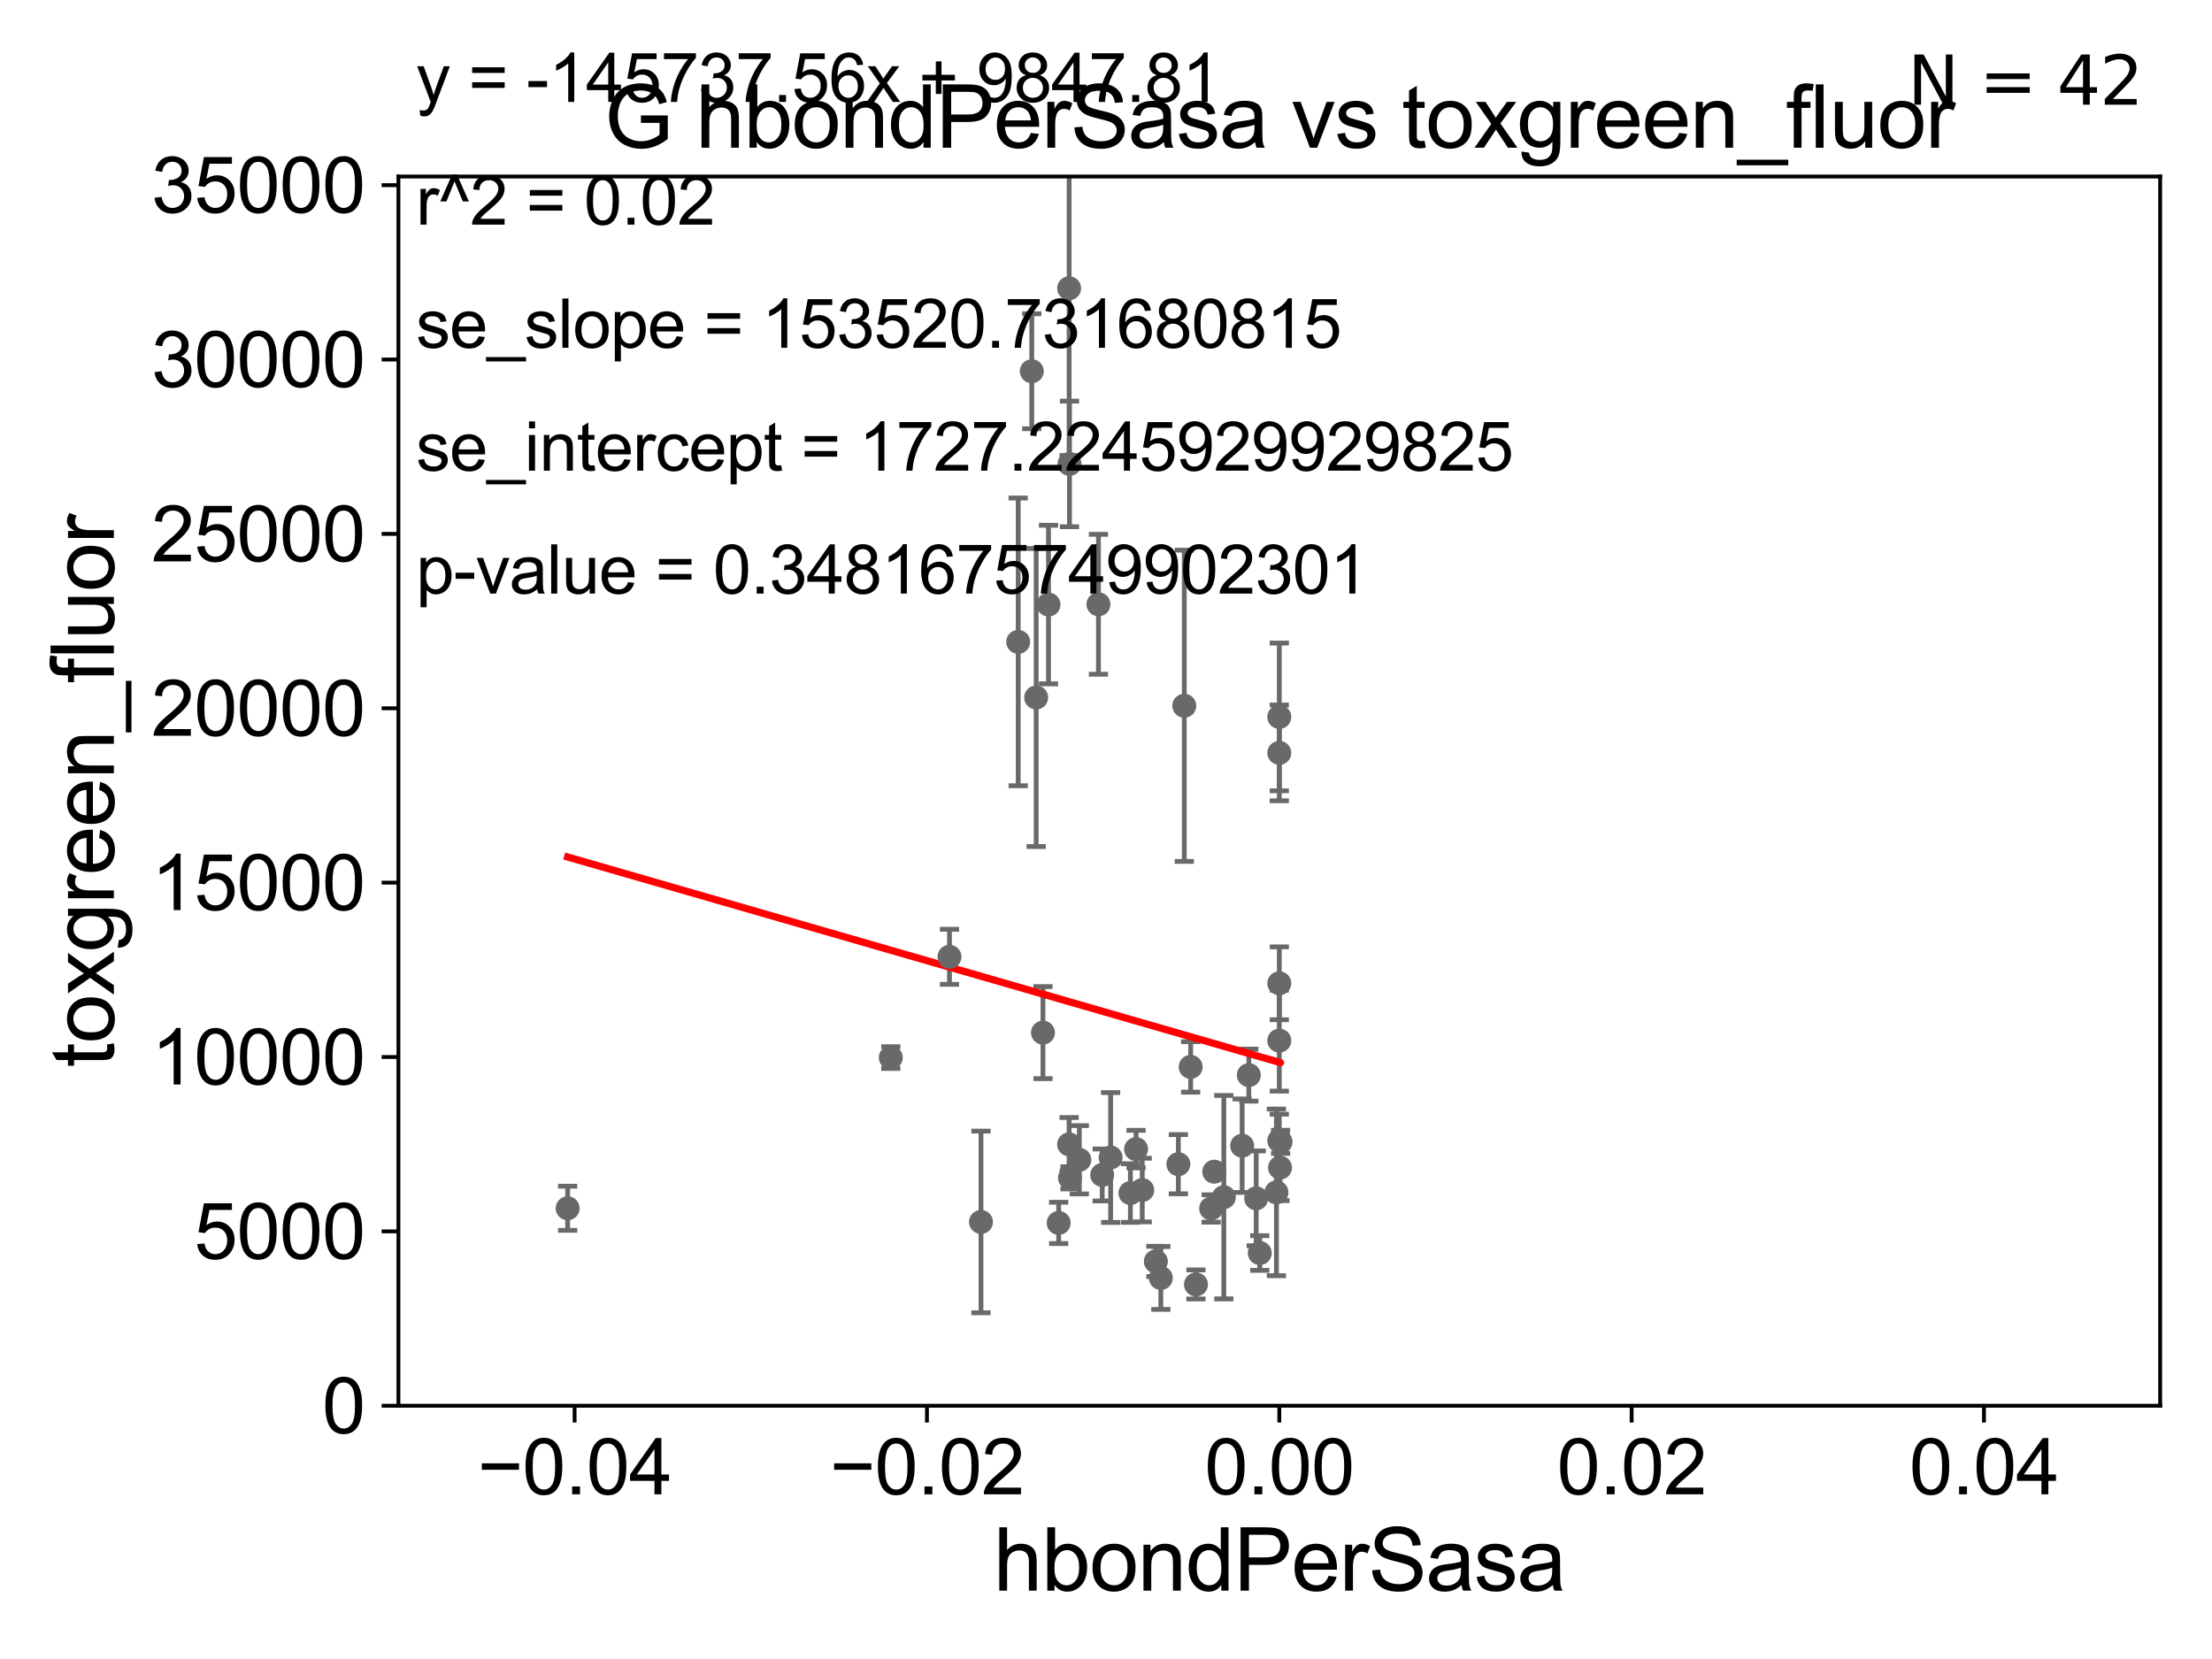 <?xml version="1.0" encoding="utf-8" standalone="no"?>
<!DOCTYPE svg PUBLIC "-//W3C//DTD SVG 1.1//EN"
  "http://www.w3.org/Graphics/SVG/1.1/DTD/svg11.dtd">
<svg xmlns:xlink="http://www.w3.org/1999/xlink" width="460.8pt" height="345.6pt" viewBox="0 0 460.8 345.6" xmlns="http://www.w3.org/2000/svg" version="1.1">
 <defs>
  <style type="text/css">*{stroke-linejoin: round; stroke-linecap: butt}</style>
 </defs>
 <g id="figure_1">
  <g id="patch_1">
   <path d="M 0 345.6 
L 460.8 345.6 
L 460.8 0 
L 0 0 
z
" style="fill: #ffffff"/>
  </g>
  <g id="axes_1">
   <g id="patch_2">
    <path d="M 83 292.84 
L 450 292.84 
L 450 36.775 
L 83 36.775 
z
" style="fill: #ffffff"/>
   </g>
   <g id="PathCollection_1">
    <defs>
     <path id="maf4bfb6c21" d="M 0 1.118 
C 0.297 1.118 0.581 1 0.791 0.791 
C 1 0.581 1.118 0.297 1.118 0 
C 1.118 -0.297 1 -0.581 0.791 -0.791 
C 0.581 -1 0.297 -1.118 0 -1.118 
C -0.297 -1.118 -0.581 -1 -0.791 -0.791 
C -1 -0.581 -1.118 -0.297 -1.118 0 
C -1.118 0.297 -1 0.581 -0.791 0.791 
C -0.581 1 -0.297 1.118 0 1.118 
z
" style="stroke: #696969"/>
    </defs>
    <g clip-path="url(#pa43335268f)">
     <use xlink:href="#maf4bfb6c21" x="118.253" y="251.703" style="fill: #696969; stroke: #696969"/>
     <use xlink:href="#maf4bfb6c21" x="266.5" y="216.78" style="fill: #696969; stroke: #696969"/>
     <use xlink:href="#maf4bfb6c21" x="222.714" y="238.386" style="fill: #696969; stroke: #696969"/>
     <use xlink:href="#maf4bfb6c21" x="266.655" y="243.238" style="fill: #696969; stroke: #696969"/>
     <use xlink:href="#maf4bfb6c21" x="204.358" y="254.553" style="fill: #696969; stroke: #696969"/>
     <use xlink:href="#maf4bfb6c21" x="249.141" y="267.577" style="fill: #696969; stroke: #696969"/>
     <use xlink:href="#maf4bfb6c21" x="237.951" y="247.912" style="fill: #696969; stroke: #696969"/>
     <use xlink:href="#maf4bfb6c21" x="236.663" y="239.38" style="fill: #696969; stroke: #696969"/>
     <use xlink:href="#maf4bfb6c21" x="262.433" y="261.029" style="fill: #696969; stroke: #696969"/>
     <use xlink:href="#maf4bfb6c21" x="224.844" y="241.603" style="fill: #696969; stroke: #696969"/>
     <use xlink:href="#maf4bfb6c21" x="248.038" y="222.257" style="fill: #696969; stroke: #696969"/>
     <use xlink:href="#maf4bfb6c21" x="235.485" y="248.535" style="fill: #696969; stroke: #696969"/>
     <use xlink:href="#maf4bfb6c21" x="215.853" y="145.302" style="fill: #696969; stroke: #696969"/>
     <use xlink:href="#maf4bfb6c21" x="254.95" y="249.395" style="fill: #696969; stroke: #696969"/>
     <use xlink:href="#maf4bfb6c21" x="266.5" y="204.84" style="fill: #696969; stroke: #696969"/>
     <use xlink:href="#maf4bfb6c21" x="252.956" y="244.082" style="fill: #696969; stroke: #696969"/>
     <use xlink:href="#maf4bfb6c21" x="241.822" y="266.224" style="fill: #696969; stroke: #696969"/>
     <use xlink:href="#maf4bfb6c21" x="246.708" y="147.023" style="fill: #696969; stroke: #696969"/>
     <use xlink:href="#maf4bfb6c21" x="231.361" y="241.129" style="fill: #696969; stroke: #696969"/>
     <use xlink:href="#maf4bfb6c21" x="229.611" y="244.763" style="fill: #696969; stroke: #696969"/>
     <use xlink:href="#maf4bfb6c21" x="197.793" y="199.322" style="fill: #696969; stroke: #696969"/>
     <use xlink:href="#maf4bfb6c21" x="228.827" y="125.886" style="fill: #696969; stroke: #696969"/>
     <use xlink:href="#maf4bfb6c21" x="266.5" y="156.841" style="fill: #696969; stroke: #696969"/>
     <use xlink:href="#maf4bfb6c21" x="185.568" y="220.313" style="fill: #696969; stroke: #696969"/>
     <use xlink:href="#maf4bfb6c21" x="245.472" y="242.52" style="fill: #696969; stroke: #696969"/>
     <use xlink:href="#maf4bfb6c21" x="266.769" y="237.866" style="fill: #696969; stroke: #696969"/>
     <use xlink:href="#maf4bfb6c21" x="258.76" y="238.669" style="fill: #696969; stroke: #696969"/>
     <use xlink:href="#maf4bfb6c21" x="218.423" y="125.939" style="fill: #696969; stroke: #696969"/>
     <use xlink:href="#maf4bfb6c21" x="266.5" y="237.626" style="fill: #696969; stroke: #696969"/>
     <use xlink:href="#maf4bfb6c21" x="212.109" y="133.718" style="fill: #696969; stroke: #696969"/>
     <use xlink:href="#maf4bfb6c21" x="222.72" y="60.054" style="fill: #696969; stroke: #696969"/>
     <use xlink:href="#maf4bfb6c21" x="261.687" y="249.635" style="fill: #696969; stroke: #696969"/>
     <use xlink:href="#maf4bfb6c21" x="240.785" y="262.775" style="fill: #696969; stroke: #696969"/>
     <use xlink:href="#maf4bfb6c21" x="266.5" y="149.352" style="fill: #696969; stroke: #696969"/>
     <use xlink:href="#maf4bfb6c21" x="217.269" y="215.115" style="fill: #696969; stroke: #696969"/>
     <use xlink:href="#maf4bfb6c21" x="222.796" y="96.642" style="fill: #696969; stroke: #696969"/>
     <use xlink:href="#maf4bfb6c21" x="252.304" y="251.745" style="fill: #696969; stroke: #696969"/>
     <use xlink:href="#maf4bfb6c21" x="260.15" y="223.968" style="fill: #696969; stroke: #696969"/>
     <use xlink:href="#maf4bfb6c21" x="265.905" y="248.393" style="fill: #696969; stroke: #696969"/>
     <use xlink:href="#maf4bfb6c21" x="222.903" y="245.369" style="fill: #696969; stroke: #696969"/>
     <use xlink:href="#maf4bfb6c21" x="214.94" y="77.339" style="fill: #696969; stroke: #696969"/>
     <use xlink:href="#maf4bfb6c21" x="220.542" y="254.754" style="fill: #696969; stroke: #696969"/>
    </g>
   </g>
   <g id="matplotlib.axis_1">
    <g id="xtick_1">
     <g id="line2d_1">
      <defs>
       <path id="m908fc572b3" d="M 0 0 
L 0 3.5 
" style="stroke: #000000; stroke-width: 0.8"/>
      </defs>
      <g>
       <use xlink:href="#m908fc572b3" x="119.7" y="292.84" style="stroke: #000000; stroke-width: 0.8"/>
      </g>
     </g>
     <g id="text_1">
      <!-- −0.04 -->
      <g transform="translate(99.459 311.293)scale(0.16 -0.16)">
       <defs>
        <path id="ArialMT-2212" d="M 3381 1997 
L 356 1997 
L 356 2522 
L 3381 2522 
L 3381 1997 
z
" transform="scale(0.016)"/>
        <path id="ArialMT-30" d="M 266 2259 
Q 266 3072 433 3567 
Q 600 4063 929 4331 
Q 1259 4600 1759 4600 
Q 2128 4600 2406 4451 
Q 2684 4303 2865 4023 
Q 3047 3744 3150 3342 
Q 3253 2941 3253 2259 
Q 3253 1453 3087 958 
Q 2922 463 2592 192 
Q 2263 -78 1759 -78 
Q 1097 -78 719 397 
Q 266 969 266 2259 
z
M 844 2259 
Q 844 1131 1108 757 
Q 1372 384 1759 384 
Q 2147 384 2411 759 
Q 2675 1134 2675 2259 
Q 2675 3391 2411 3762 
Q 2147 4134 1753 4134 
Q 1366 4134 1134 3806 
Q 844 3388 844 2259 
z
" transform="scale(0.016)"/>
        <path id="ArialMT-2e" d="M 581 0 
L 581 641 
L 1222 641 
L 1222 0 
L 581 0 
z
" transform="scale(0.016)"/>
        <path id="ArialMT-34" d="M 2069 0 
L 2069 1097 
L 81 1097 
L 81 1613 
L 2172 4581 
L 2631 4581 
L 2631 1613 
L 3250 1613 
L 3250 1097 
L 2631 1097 
L 2631 0 
L 2069 0 
z
M 2069 1613 
L 2069 3678 
L 634 1613 
L 2069 1613 
z
" transform="scale(0.016)"/>
       </defs>
       <use xlink:href="#ArialMT-2212"/>
       <use xlink:href="#ArialMT-30" x="58.398"/>
       <use xlink:href="#ArialMT-2e" x="114.014"/>
       <use xlink:href="#ArialMT-30" x="141.797"/>
       <use xlink:href="#ArialMT-34" x="197.412"/>
      </g>
     </g>
    </g>
    <g id="xtick_2">
     <g id="line2d_2">
      <g>
       <use xlink:href="#m908fc572b3" x="193.1" y="292.84" style="stroke: #000000; stroke-width: 0.8"/>
      </g>
     </g>
     <g id="text_2">
      <!-- −0.02 -->
      <g transform="translate(172.859 311.293)scale(0.16 -0.16)">
       <defs>
        <path id="ArialMT-32" d="M 3222 541 
L 3222 0 
L 194 0 
Q 188 203 259 391 
Q 375 700 629 1000 
Q 884 1300 1366 1694 
Q 2113 2306 2375 2664 
Q 2638 3022 2638 3341 
Q 2638 3675 2398 3904 
Q 2159 4134 1775 4134 
Q 1369 4134 1125 3890 
Q 881 3647 878 3216 
L 300 3275 
Q 359 3922 746 4261 
Q 1134 4600 1788 4600 
Q 2447 4600 2831 4234 
Q 3216 3869 3216 3328 
Q 3216 3053 3103 2787 
Q 2991 2522 2730 2228 
Q 2469 1934 1863 1422 
Q 1356 997 1212 845 
Q 1069 694 975 541 
L 3222 541 
z
" transform="scale(0.016)"/>
       </defs>
       <use xlink:href="#ArialMT-2212"/>
       <use xlink:href="#ArialMT-30" x="58.398"/>
       <use xlink:href="#ArialMT-2e" x="114.014"/>
       <use xlink:href="#ArialMT-30" x="141.797"/>
       <use xlink:href="#ArialMT-32" x="197.412"/>
      </g>
     </g>
    </g>
    <g id="xtick_3">
     <g id="line2d_3">
      <g>
       <use xlink:href="#m908fc572b3" x="266.5" y="292.84" style="stroke: #000000; stroke-width: 0.8"/>
      </g>
     </g>
     <g id="text_3">
      <!-- 0.00 -->
      <g transform="translate(250.931 311.293)scale(0.16 -0.16)">
       <use xlink:href="#ArialMT-30"/>
       <use xlink:href="#ArialMT-2e" x="55.615"/>
       <use xlink:href="#ArialMT-30" x="83.398"/>
       <use xlink:href="#ArialMT-30" x="139.014"/>
      </g>
     </g>
    </g>
    <g id="xtick_4">
     <g id="line2d_4">
      <g>
       <use xlink:href="#m908fc572b3" x="339.9" y="292.84" style="stroke: #000000; stroke-width: 0.8"/>
      </g>
     </g>
     <g id="text_4">
      <!-- 0.02 -->
      <g transform="translate(324.331 311.293)scale(0.16 -0.16)">
       <use xlink:href="#ArialMT-30"/>
       <use xlink:href="#ArialMT-2e" x="55.615"/>
       <use xlink:href="#ArialMT-30" x="83.398"/>
       <use xlink:href="#ArialMT-32" x="139.014"/>
      </g>
     </g>
    </g>
    <g id="xtick_5">
     <g id="line2d_5">
      <g>
       <use xlink:href="#m908fc572b3" x="413.3" y="292.84" style="stroke: #000000; stroke-width: 0.8"/>
      </g>
     </g>
     <g id="text_5">
      <!-- 0.04 -->
      <g transform="translate(397.731 311.293)scale(0.16 -0.16)">
       <use xlink:href="#ArialMT-30"/>
       <use xlink:href="#ArialMT-2e" x="55.615"/>
       <use xlink:href="#ArialMT-30" x="83.398"/>
       <use xlink:href="#ArialMT-34" x="139.014"/>
      </g>
     </g>
    </g>
    <g id="text_6">
     <!-- hbondPerSasa -->
     <g transform="translate(206.958 331.357)scale(0.18 -0.18)">
      <defs>
       <path id="ArialMT-68" d="M 422 0 
L 422 4581 
L 984 4581 
L 984 2938 
Q 1378 3394 1978 3394 
Q 2347 3394 2619 3248 
Q 2891 3103 3008 2847 
Q 3125 2591 3125 2103 
L 3125 0 
L 2563 0 
L 2563 2103 
Q 2563 2525 2380 2717 
Q 2197 2909 1863 2909 
Q 1613 2909 1392 2779 
Q 1172 2650 1078 2428 
Q 984 2206 984 1816 
L 984 0 
L 422 0 
z
" transform="scale(0.016)"/>
       <path id="ArialMT-62" d="M 941 0 
L 419 0 
L 419 4581 
L 981 4581 
L 981 2947 
Q 1338 3394 1891 3394 
Q 2197 3394 2470 3270 
Q 2744 3147 2920 2923 
Q 3097 2700 3197 2384 
Q 3297 2069 3297 1709 
Q 3297 856 2875 390 
Q 2453 -75 1863 -75 
Q 1275 -75 941 416 
L 941 0 
z
M 934 1684 
Q 934 1088 1097 822 
Q 1363 388 1816 388 
Q 2184 388 2453 708 
Q 2722 1028 2722 1663 
Q 2722 2313 2464 2622 
Q 2206 2931 1841 2931 
Q 1472 2931 1203 2611 
Q 934 2291 934 1684 
z
" transform="scale(0.016)"/>
       <path id="ArialMT-6f" d="M 213 1659 
Q 213 2581 725 3025 
Q 1153 3394 1769 3394 
Q 2453 3394 2887 2945 
Q 3322 2497 3322 1706 
Q 3322 1066 3130 698 
Q 2938 331 2570 128 
Q 2203 -75 1769 -75 
Q 1072 -75 642 372 
Q 213 819 213 1659 
z
M 791 1659 
Q 791 1022 1069 705 
Q 1347 388 1769 388 
Q 2188 388 2466 706 
Q 2744 1025 2744 1678 
Q 2744 2294 2464 2611 
Q 2184 2928 1769 2928 
Q 1347 2928 1069 2612 
Q 791 2297 791 1659 
z
" transform="scale(0.016)"/>
       <path id="ArialMT-6e" d="M 422 0 
L 422 3319 
L 928 3319 
L 928 2847 
Q 1294 3394 1984 3394 
Q 2284 3394 2536 3286 
Q 2788 3178 2913 3003 
Q 3038 2828 3088 2588 
Q 3119 2431 3119 2041 
L 3119 0 
L 2556 0 
L 2556 2019 
Q 2556 2363 2490 2533 
Q 2425 2703 2258 2804 
Q 2091 2906 1866 2906 
Q 1506 2906 1245 2678 
Q 984 2450 984 1813 
L 984 0 
L 422 0 
z
" transform="scale(0.016)"/>
       <path id="ArialMT-64" d="M 2575 0 
L 2575 419 
Q 2259 -75 1647 -75 
Q 1250 -75 917 144 
Q 584 363 401 755 
Q 219 1147 219 1656 
Q 219 2153 384 2558 
Q 550 2963 881 3178 
Q 1213 3394 1622 3394 
Q 1922 3394 2156 3267 
Q 2391 3141 2538 2938 
L 2538 4581 
L 3097 4581 
L 3097 0 
L 2575 0 
z
M 797 1656 
Q 797 1019 1065 703 
Q 1334 388 1700 388 
Q 2069 388 2326 689 
Q 2584 991 2584 1609 
Q 2584 2291 2321 2609 
Q 2059 2928 1675 2928 
Q 1300 2928 1048 2622 
Q 797 2316 797 1656 
z
" transform="scale(0.016)"/>
       <path id="ArialMT-50" d="M 494 0 
L 494 4581 
L 2222 4581 
Q 2678 4581 2919 4538 
Q 3256 4481 3484 4323 
Q 3713 4166 3852 3881 
Q 3991 3597 3991 3256 
Q 3991 2672 3619 2267 
Q 3247 1863 2275 1863 
L 1100 1863 
L 1100 0 
L 494 0 
z
M 1100 2403 
L 2284 2403 
Q 2872 2403 3119 2622 
Q 3366 2841 3366 3238 
Q 3366 3525 3220 3729 
Q 3075 3934 2838 4000 
Q 2684 4041 2272 4041 
L 1100 4041 
L 1100 2403 
z
" transform="scale(0.016)"/>
       <path id="ArialMT-65" d="M 2694 1069 
L 3275 997 
Q 3138 488 2766 206 
Q 2394 -75 1816 -75 
Q 1088 -75 661 373 
Q 234 822 234 1631 
Q 234 2469 665 2931 
Q 1097 3394 1784 3394 
Q 2450 3394 2872 2941 
Q 3294 2488 3294 1666 
Q 3294 1616 3291 1516 
L 816 1516 
Q 847 969 1125 678 
Q 1403 388 1819 388 
Q 2128 388 2347 550 
Q 2566 713 2694 1069 
z
M 847 1978 
L 2700 1978 
Q 2663 2397 2488 2606 
Q 2219 2931 1791 2931 
Q 1403 2931 1139 2672 
Q 875 2413 847 1978 
z
" transform="scale(0.016)"/>
       <path id="ArialMT-72" d="M 416 0 
L 416 3319 
L 922 3319 
L 922 2816 
Q 1116 3169 1280 3281 
Q 1444 3394 1641 3394 
Q 1925 3394 2219 3213 
L 2025 2691 
Q 1819 2813 1613 2813 
Q 1428 2813 1281 2702 
Q 1134 2591 1072 2394 
Q 978 2094 978 1738 
L 978 0 
L 416 0 
z
" transform="scale(0.016)"/>
       <path id="ArialMT-53" d="M 288 1472 
L 859 1522 
Q 900 1178 1048 958 
Q 1197 738 1509 602 
Q 1822 466 2213 466 
Q 2559 466 2825 569 
Q 3091 672 3220 851 
Q 3350 1031 3350 1244 
Q 3350 1459 3225 1620 
Q 3100 1781 2813 1891 
Q 2628 1963 1997 2114 
Q 1366 2266 1113 2400 
Q 784 2572 623 2826 
Q 463 3081 463 3397 
Q 463 3744 659 4045 
Q 856 4347 1234 4503 
Q 1613 4659 2075 4659 
Q 2584 4659 2973 4495 
Q 3363 4331 3572 4012 
Q 3781 3694 3797 3291 
L 3216 3247 
Q 3169 3681 2898 3903 
Q 2628 4125 2100 4125 
Q 1550 4125 1298 3923 
Q 1047 3722 1047 3438 
Q 1047 3191 1225 3031 
Q 1400 2872 2139 2705 
Q 2878 2538 3153 2413 
Q 3553 2228 3743 1945 
Q 3934 1663 3934 1294 
Q 3934 928 3725 604 
Q 3516 281 3123 101 
Q 2731 -78 2241 -78 
Q 1619 -78 1198 103 
Q 778 284 539 648 
Q 300 1013 288 1472 
z
" transform="scale(0.016)"/>
       <path id="ArialMT-61" d="M 2588 409 
Q 2275 144 1986 34 
Q 1697 -75 1366 -75 
Q 819 -75 525 192 
Q 231 459 231 875 
Q 231 1119 342 1320 
Q 453 1522 633 1644 
Q 813 1766 1038 1828 
Q 1203 1872 1538 1913 
Q 2219 1994 2541 2106 
Q 2544 2222 2544 2253 
Q 2544 2597 2384 2738 
Q 2169 2928 1744 2928 
Q 1347 2928 1158 2789 
Q 969 2650 878 2297 
L 328 2372 
Q 403 2725 575 2942 
Q 747 3159 1072 3276 
Q 1397 3394 1825 3394 
Q 2250 3394 2515 3294 
Q 2781 3194 2906 3042 
Q 3031 2891 3081 2659 
Q 3109 2516 3109 2141 
L 3109 1391 
Q 3109 606 3145 398 
Q 3181 191 3288 0 
L 2700 0 
Q 2613 175 2588 409 
z
M 2541 1666 
Q 2234 1541 1622 1453 
Q 1275 1403 1131 1340 
Q 988 1278 909 1158 
Q 831 1038 831 891 
Q 831 666 1001 516 
Q 1172 366 1500 366 
Q 1825 366 2078 508 
Q 2331 650 2450 897 
Q 2541 1088 2541 1459 
L 2541 1666 
z
" transform="scale(0.016)"/>
       <path id="ArialMT-73" d="M 197 991 
L 753 1078 
Q 800 744 1014 566 
Q 1228 388 1613 388 
Q 2000 388 2187 545 
Q 2375 703 2375 916 
Q 2375 1106 2209 1216 
Q 2094 1291 1634 1406 
Q 1016 1563 777 1677 
Q 538 1791 414 1992 
Q 291 2194 291 2438 
Q 291 2659 392 2848 
Q 494 3038 669 3163 
Q 800 3259 1026 3326 
Q 1253 3394 1513 3394 
Q 1903 3394 2198 3281 
Q 2494 3169 2634 2976 
Q 2775 2784 2828 2463 
L 2278 2388 
Q 2241 2644 2061 2787 
Q 1881 2931 1553 2931 
Q 1166 2931 1000 2803 
Q 834 2675 834 2503 
Q 834 2394 903 2306 
Q 972 2216 1119 2156 
Q 1203 2125 1616 2013 
Q 2213 1853 2448 1751 
Q 2684 1650 2818 1456 
Q 2953 1263 2953 975 
Q 2953 694 2789 445 
Q 2625 197 2315 61 
Q 2006 -75 1616 -75 
Q 969 -75 630 194 
Q 291 463 197 991 
z
" transform="scale(0.016)"/>
      </defs>
      <use xlink:href="#ArialMT-68"/>
      <use xlink:href="#ArialMT-62" x="55.615"/>
      <use xlink:href="#ArialMT-6f" x="111.23"/>
      <use xlink:href="#ArialMT-6e" x="166.846"/>
      <use xlink:href="#ArialMT-64" x="222.461"/>
      <use xlink:href="#ArialMT-50" x="278.076"/>
      <use xlink:href="#ArialMT-65" x="344.775"/>
      <use xlink:href="#ArialMT-72" x="400.391"/>
      <use xlink:href="#ArialMT-53" x="433.691"/>
      <use xlink:href="#ArialMT-61" x="500.391"/>
      <use xlink:href="#ArialMT-73" x="556.006"/>
      <use xlink:href="#ArialMT-61" x="606.006"/>
     </g>
    </g>
   </g>
   <g id="matplotlib.axis_2">
    <g id="ytick_1">
     <g id="line2d_6">
      <defs>
       <path id="mee49958ca7" d="M 0 0 
L -3.5 0 
" style="stroke: #000000; stroke-width: 0.8"/>
      </defs>
      <g>
       <use xlink:href="#mee49958ca7" x="83" y="292.84" style="stroke: #000000; stroke-width: 0.8"/>
      </g>
     </g>
     <g id="text_7">
      <!-- 0 -->
      <g transform="translate(67.103 298.566)scale(0.16 -0.16)">
       <use xlink:href="#ArialMT-30"/>
      </g>
     </g>
    </g>
    <g id="ytick_2">
     <g id="line2d_7">
      <g>
       <use xlink:href="#mee49958ca7" x="83" y="256.516" style="stroke: #000000; stroke-width: 0.8"/>
      </g>
     </g>
     <g id="text_8">
      <!-- 5000 -->
      <g transform="translate(40.41 262.242)scale(0.16 -0.16)">
       <defs>
        <path id="ArialMT-35" d="M 266 1200 
L 856 1250 
Q 922 819 1161 601 
Q 1400 384 1738 384 
Q 2144 384 2425 690 
Q 2706 997 2706 1503 
Q 2706 1984 2436 2262 
Q 2166 2541 1728 2541 
Q 1456 2541 1237 2417 
Q 1019 2294 894 2097 
L 366 2166 
L 809 4519 
L 3088 4519 
L 3088 3981 
L 1259 3981 
L 1013 2750 
Q 1425 3038 1878 3038 
Q 2478 3038 2890 2622 
Q 3303 2206 3303 1553 
Q 3303 931 2941 478 
Q 2500 -78 1738 -78 
Q 1113 -78 717 272 
Q 322 622 266 1200 
z
" transform="scale(0.016)"/>
       </defs>
       <use xlink:href="#ArialMT-35"/>
       <use xlink:href="#ArialMT-30" x="55.615"/>
       <use xlink:href="#ArialMT-30" x="111.23"/>
       <use xlink:href="#ArialMT-30" x="166.846"/>
      </g>
     </g>
    </g>
    <g id="ytick_3">
     <g id="line2d_8">
      <g>
       <use xlink:href="#mee49958ca7" x="83" y="220.192" style="stroke: #000000; stroke-width: 0.8"/>
      </g>
     </g>
     <g id="text_9">
      <!-- 10000 -->
      <g transform="translate(31.512 225.918)scale(0.16 -0.16)">
       <defs>
        <path id="ArialMT-31" d="M 2384 0 
L 1822 0 
L 1822 3584 
Q 1619 3391 1289 3197 
Q 959 3003 697 2906 
L 697 3450 
Q 1169 3672 1522 3987 
Q 1875 4303 2022 4600 
L 2384 4600 
L 2384 0 
z
" transform="scale(0.016)"/>
       </defs>
       <use xlink:href="#ArialMT-31"/>
       <use xlink:href="#ArialMT-30" x="55.615"/>
       <use xlink:href="#ArialMT-30" x="111.23"/>
       <use xlink:href="#ArialMT-30" x="166.846"/>
       <use xlink:href="#ArialMT-30" x="222.461"/>
      </g>
     </g>
    </g>
    <g id="ytick_4">
     <g id="line2d_9">
      <g>
       <use xlink:href="#mee49958ca7" x="83" y="183.867" style="stroke: #000000; stroke-width: 0.8"/>
      </g>
     </g>
     <g id="text_10">
      <!-- 15000 -->
      <g transform="translate(31.512 189.594)scale(0.16 -0.16)">
       <use xlink:href="#ArialMT-31"/>
       <use xlink:href="#ArialMT-35" x="55.615"/>
       <use xlink:href="#ArialMT-30" x="111.23"/>
       <use xlink:href="#ArialMT-30" x="166.846"/>
       <use xlink:href="#ArialMT-30" x="222.461"/>
      </g>
     </g>
    </g>
    <g id="ytick_5">
     <g id="line2d_10">
      <g>
       <use xlink:href="#mee49958ca7" x="83" y="147.543" style="stroke: #000000; stroke-width: 0.8"/>
      </g>
     </g>
     <g id="text_11">
      <!-- 20000 -->
      <g transform="translate(31.512 153.27)scale(0.16 -0.16)">
       <use xlink:href="#ArialMT-32"/>
       <use xlink:href="#ArialMT-30" x="55.615"/>
       <use xlink:href="#ArialMT-30" x="111.23"/>
       <use xlink:href="#ArialMT-30" x="166.846"/>
       <use xlink:href="#ArialMT-30" x="222.461"/>
      </g>
     </g>
    </g>
    <g id="ytick_6">
     <g id="line2d_11">
      <g>
       <use xlink:href="#mee49958ca7" x="83" y="111.219" style="stroke: #000000; stroke-width: 0.8"/>
      </g>
     </g>
     <g id="text_12">
      <!-- 25000 -->
      <g transform="translate(31.512 116.945)scale(0.16 -0.16)">
       <use xlink:href="#ArialMT-32"/>
       <use xlink:href="#ArialMT-35" x="55.615"/>
       <use xlink:href="#ArialMT-30" x="111.23"/>
       <use xlink:href="#ArialMT-30" x="166.846"/>
       <use xlink:href="#ArialMT-30" x="222.461"/>
      </g>
     </g>
    </g>
    <g id="ytick_7">
     <g id="line2d_12">
      <g>
       <use xlink:href="#mee49958ca7" x="83" y="74.895" style="stroke: #000000; stroke-width: 0.8"/>
      </g>
     </g>
     <g id="text_13">
      <!-- 30000 -->
      <g transform="translate(31.512 80.621)scale(0.16 -0.16)">
       <defs>
        <path id="ArialMT-33" d="M 269 1209 
L 831 1284 
Q 928 806 1161 595 
Q 1394 384 1728 384 
Q 2125 384 2398 659 
Q 2672 934 2672 1341 
Q 2672 1728 2419 1979 
Q 2166 2231 1775 2231 
Q 1616 2231 1378 2169 
L 1441 2663 
Q 1497 2656 1531 2656 
Q 1891 2656 2178 2843 
Q 2466 3031 2466 3422 
Q 2466 3731 2256 3934 
Q 2047 4138 1716 4138 
Q 1388 4138 1169 3931 
Q 950 3725 888 3313 
L 325 3413 
Q 428 3978 793 4289 
Q 1159 4600 1703 4600 
Q 2078 4600 2393 4439 
Q 2709 4278 2876 4000 
Q 3044 3722 3044 3409 
Q 3044 3113 2884 2869 
Q 2725 2625 2413 2481 
Q 2819 2388 3044 2092 
Q 3269 1797 3269 1353 
Q 3269 753 2831 336 
Q 2394 -81 1725 -81 
Q 1122 -81 723 278 
Q 325 638 269 1209 
z
" transform="scale(0.016)"/>
       </defs>
       <use xlink:href="#ArialMT-33"/>
       <use xlink:href="#ArialMT-30" x="55.615"/>
       <use xlink:href="#ArialMT-30" x="111.23"/>
       <use xlink:href="#ArialMT-30" x="166.846"/>
       <use xlink:href="#ArialMT-30" x="222.461"/>
      </g>
     </g>
    </g>
    <g id="ytick_8">
     <g id="line2d_13">
      <g>
       <use xlink:href="#mee49958ca7" x="83" y="38.571" style="stroke: #000000; stroke-width: 0.8"/>
      </g>
     </g>
     <g id="text_14">
      <!-- 35000 -->
      <g transform="translate(31.512 44.297)scale(0.16 -0.16)">
       <use xlink:href="#ArialMT-33"/>
       <use xlink:href="#ArialMT-35" x="55.615"/>
       <use xlink:href="#ArialMT-30" x="111.23"/>
       <use xlink:href="#ArialMT-30" x="166.846"/>
       <use xlink:href="#ArialMT-30" x="222.461"/>
      </g>
     </g>
    </g>
    <g id="text_15">
     <!-- toxgreen_fluor -->
     <g transform="translate(23.724 222.34)rotate(-90)scale(0.18 -0.18)">
      <defs>
       <path id="ArialMT-74" d="M 1650 503 
L 1731 6 
Q 1494 -44 1306 -44 
Q 1000 -44 831 53 
Q 663 150 594 308 
Q 525 466 525 972 
L 525 2881 
L 113 2881 
L 113 3319 
L 525 3319 
L 525 4141 
L 1084 4478 
L 1084 3319 
L 1650 3319 
L 1650 2881 
L 1084 2881 
L 1084 941 
Q 1084 700 1114 631 
Q 1144 563 1211 522 
Q 1278 481 1403 481 
Q 1497 481 1650 503 
z
" transform="scale(0.016)"/>
       <path id="ArialMT-78" d="M 47 0 
L 1259 1725 
L 138 3319 
L 841 3319 
L 1350 2541 
Q 1494 2319 1581 2169 
Q 1719 2375 1834 2534 
L 2394 3319 
L 3066 3319 
L 1919 1756 
L 3153 0 
L 2463 0 
L 1781 1031 
L 1600 1309 
L 728 0 
L 47 0 
z
" transform="scale(0.016)"/>
       <path id="ArialMT-67" d="M 319 -275 
L 866 -356 
Q 900 -609 1056 -725 
Q 1266 -881 1628 -881 
Q 2019 -881 2231 -725 
Q 2444 -569 2519 -288 
Q 2563 -116 2559 434 
Q 2191 0 1641 0 
Q 956 0 581 494 
Q 206 988 206 1678 
Q 206 2153 378 2554 
Q 550 2956 876 3175 
Q 1203 3394 1644 3394 
Q 2231 3394 2613 2919 
L 2613 3319 
L 3131 3319 
L 3131 450 
Q 3131 -325 2973 -648 
Q 2816 -972 2473 -1159 
Q 2131 -1347 1631 -1347 
Q 1038 -1347 672 -1080 
Q 306 -813 319 -275 
z
M 784 1719 
Q 784 1066 1043 766 
Q 1303 466 1694 466 
Q 2081 466 2343 764 
Q 2606 1063 2606 1700 
Q 2606 2309 2336 2618 
Q 2066 2928 1684 2928 
Q 1309 2928 1046 2623 
Q 784 2319 784 1719 
z
" transform="scale(0.016)"/>
       <path id="ArialMT-5f" d="M -97 -1272 
L -97 -866 
L 3631 -866 
L 3631 -1272 
L -97 -1272 
z
" transform="scale(0.016)"/>
       <path id="ArialMT-66" d="M 556 0 
L 556 2881 
L 59 2881 
L 59 3319 
L 556 3319 
L 556 3672 
Q 556 4006 616 4169 
Q 697 4388 901 4523 
Q 1106 4659 1475 4659 
Q 1713 4659 2000 4603 
L 1916 4113 
Q 1741 4144 1584 4144 
Q 1328 4144 1222 4034 
Q 1116 3925 1116 3625 
L 1116 3319 
L 1763 3319 
L 1763 2881 
L 1116 2881 
L 1116 0 
L 556 0 
z
" transform="scale(0.016)"/>
       <path id="ArialMT-6c" d="M 409 0 
L 409 4581 
L 972 4581 
L 972 0 
L 409 0 
z
" transform="scale(0.016)"/>
       <path id="ArialMT-75" d="M 2597 0 
L 2597 488 
Q 2209 -75 1544 -75 
Q 1250 -75 995 37 
Q 741 150 617 320 
Q 494 491 444 738 
Q 409 903 409 1263 
L 409 3319 
L 972 3319 
L 972 1478 
Q 972 1038 1006 884 
Q 1059 663 1231 536 
Q 1403 409 1656 409 
Q 1909 409 2131 539 
Q 2353 669 2445 892 
Q 2538 1116 2538 1541 
L 2538 3319 
L 3100 3319 
L 3100 0 
L 2597 0 
z
" transform="scale(0.016)"/>
      </defs>
      <use xlink:href="#ArialMT-74"/>
      <use xlink:href="#ArialMT-6f" x="27.783"/>
      <use xlink:href="#ArialMT-78" x="83.398"/>
      <use xlink:href="#ArialMT-67" x="133.398"/>
      <use xlink:href="#ArialMT-72" x="189.014"/>
      <use xlink:href="#ArialMT-65" x="222.314"/>
      <use xlink:href="#ArialMT-65" x="277.93"/>
      <use xlink:href="#ArialMT-6e" x="333.545"/>
      <use xlink:href="#ArialMT-5f" x="389.16"/>
      <use xlink:href="#ArialMT-66" x="444.775"/>
      <use xlink:href="#ArialMT-6c" x="472.559"/>
      <use xlink:href="#ArialMT-75" x="494.775"/>
      <use xlink:href="#ArialMT-6f" x="550.391"/>
      <use xlink:href="#ArialMT-72" x="606.006"/>
     </g>
    </g>
   </g>
   <g id="LineCollection_1">
    <path d="M 118.253 256.298 
L 118.253 247.108 
" clip-path="url(#pa43335268f)" style="fill: none; stroke: #696969"/>
    <path d="M 266.5 227.297 
L 266.5 206.263 
" clip-path="url(#pa43335268f)" style="fill: none; stroke: #696969"/>
    <path d="M 222.714 243.968 
L 222.714 232.803 
" clip-path="url(#pa43335268f)" style="fill: none; stroke: #696969"/>
    <path d="M 266.655 250.119 
L 266.655 236.357 
" clip-path="url(#pa43335268f)" style="fill: none; stroke: #696969"/>
    <path d="M 204.358 273.473 
L 204.358 235.632 
" clip-path="url(#pa43335268f)" style="fill: none; stroke: #696969"/>
    <path d="M 249.141 270.604 
L 249.141 264.55 
" clip-path="url(#pa43335268f)" style="fill: none; stroke: #696969"/>
    <path d="M 237.951 254.544 
L 237.951 241.28 
" clip-path="url(#pa43335268f)" style="fill: none; stroke: #696969"/>
    <path d="M 236.663 243.288 
L 236.663 235.471 
" clip-path="url(#pa43335268f)" style="fill: none; stroke: #696969"/>
    <path d="M 262.433 264.642 
L 262.433 257.417 
" clip-path="url(#pa43335268f)" style="fill: none; stroke: #696969"/>
    <path d="M 224.844 248.719 
L 224.844 234.486 
" clip-path="url(#pa43335268f)" style="fill: none; stroke: #696969"/>
    <path d="M 248.038 227.514 
L 248.038 216.999 
" clip-path="url(#pa43335268f)" style="fill: none; stroke: #696969"/>
    <path d="M 235.485 254.642 
L 235.485 242.428 
" clip-path="url(#pa43335268f)" style="fill: none; stroke: #696969"/>
    <path d="M 215.853 176.343 
L 215.853 114.261 
" clip-path="url(#pa43335268f)" style="fill: none; stroke: #696969"/>
    <path d="M 254.95 270.583 
L 254.95 228.207 
" clip-path="url(#pa43335268f)" style="fill: none; stroke: #696969"/>
    <path d="M 266.5 212.427 
L 266.5 197.253 
" clip-path="url(#pa43335268f)" style="fill: none; stroke: #696969"/>
    <path d="M 252.956 244.986 
L 252.956 243.178 
" clip-path="url(#pa43335268f)" style="fill: none; stroke: #696969"/>
    <path d="M 241.822 272.779 
L 241.822 259.668 
" clip-path="url(#pa43335268f)" style="fill: none; stroke: #696969"/>
    <path d="M 246.708 179.444 
L 246.708 114.602 
" clip-path="url(#pa43335268f)" style="fill: none; stroke: #696969"/>
    <path d="M 231.361 254.655 
L 231.361 227.604 
" clip-path="url(#pa43335268f)" style="fill: none; stroke: #696969"/>
    <path d="M 229.611 250.174 
L 229.611 239.352 
" clip-path="url(#pa43335268f)" style="fill: none; stroke: #696969"/>
    <path d="M 197.793 205.059 
L 197.793 193.584 
" clip-path="url(#pa43335268f)" style="fill: none; stroke: #696969"/>
    <path d="M 228.827 140.457 
L 228.827 111.314 
" clip-path="url(#pa43335268f)" style="fill: none; stroke: #696969"/>
    <path d="M 266.5 166.82 
L 266.5 146.861 
" clip-path="url(#pa43335268f)" style="fill: none; stroke: #696969"/>
    <path d="M 185.568 222.581 
L 185.568 218.045 
" clip-path="url(#pa43335268f)" style="fill: none; stroke: #696969"/>
    <path d="M 245.472 248.688 
L 245.472 236.352 
" clip-path="url(#pa43335268f)" style="fill: none; stroke: #696969"/>
    <path d="M 266.769 240.273 
L 266.769 235.46 
" clip-path="url(#pa43335268f)" style="fill: none; stroke: #696969"/>
    <path d="M 258.76 248.408 
L 258.76 228.93 
" clip-path="url(#pa43335268f)" style="fill: none; stroke: #696969"/>
    <path d="M 218.423 142.455 
L 218.423 109.423 
" clip-path="url(#pa43335268f)" style="fill: none; stroke: #696969"/>
    <path d="M 266.5 243.153 
L 266.5 232.099 
" clip-path="url(#pa43335268f)" style="fill: none; stroke: #696969"/>
    <path d="M 212.109 163.689 
L 212.109 103.748 
" clip-path="url(#pa43335268f)" style="fill: none; stroke: #696969"/>
    <path d="M 222.72 94.883 
L 222.72 25.225 
" clip-path="url(#pa43335268f)" style="fill: none; stroke: #696969"/>
    <path d="M 261.687 259.513 
L 261.687 239.756 
" clip-path="url(#pa43335268f)" style="fill: none; stroke: #696969"/>
    <path d="M 240.785 265.922 
L 240.785 259.628 
" clip-path="url(#pa43335268f)" style="fill: none; stroke: #696969"/>
    <path d="M 266.5 164.74 
L 266.5 133.965 
" clip-path="url(#pa43335268f)" style="fill: none; stroke: #696969"/>
    <path d="M 217.269 224.7 
L 217.269 205.53 
" clip-path="url(#pa43335268f)" style="fill: none; stroke: #696969"/>
    <path d="M 222.796 109.725 
L 222.796 83.558 
" clip-path="url(#pa43335268f)" style="fill: none; stroke: #696969"/>
    <path d="M 252.304 254.604 
L 252.304 248.885 
" clip-path="url(#pa43335268f)" style="fill: none; stroke: #696969"/>
    <path d="M 260.15 229.385 
L 260.15 218.552 
" clip-path="url(#pa43335268f)" style="fill: none; stroke: #696969"/>
    <path d="M 265.905 265.753 
L 265.905 231.034 
" clip-path="url(#pa43335268f)" style="fill: none; stroke: #696969"/>
    <path d="M 222.903 247.686 
L 222.903 243.052 
" clip-path="url(#pa43335268f)" style="fill: none; stroke: #696969"/>
    <path d="M 214.94 89.318 
L 214.94 65.36 
" clip-path="url(#pa43335268f)" style="fill: none; stroke: #696969"/>
    <path d="M 220.542 259.056 
L 220.542 250.451 
" clip-path="url(#pa43335268f)" style="fill: none; stroke: #696969"/>
   </g>
   <g id="line2d_14">
    <defs>
     <path id="m800e94a564" d="M 2 0 
L -2 -0 
" style="stroke: #696969"/>
    </defs>
    <g clip-path="url(#pa43335268f)">
     <use xlink:href="#m800e94a564" x="118.253" y="256.298" style="fill: #696969; stroke: #696969"/>
     <use xlink:href="#m800e94a564" x="266.5" y="227.297" style="fill: #696969; stroke: #696969"/>
     <use xlink:href="#m800e94a564" x="222.714" y="243.968" style="fill: #696969; stroke: #696969"/>
     <use xlink:href="#m800e94a564" x="266.655" y="250.119" style="fill: #696969; stroke: #696969"/>
     <use xlink:href="#m800e94a564" x="204.358" y="273.473" style="fill: #696969; stroke: #696969"/>
     <use xlink:href="#m800e94a564" x="249.141" y="270.604" style="fill: #696969; stroke: #696969"/>
     <use xlink:href="#m800e94a564" x="237.951" y="254.544" style="fill: #696969; stroke: #696969"/>
     <use xlink:href="#m800e94a564" x="236.663" y="243.288" style="fill: #696969; stroke: #696969"/>
     <use xlink:href="#m800e94a564" x="262.433" y="264.642" style="fill: #696969; stroke: #696969"/>
     <use xlink:href="#m800e94a564" x="224.844" y="248.719" style="fill: #696969; stroke: #696969"/>
     <use xlink:href="#m800e94a564" x="248.038" y="227.514" style="fill: #696969; stroke: #696969"/>
     <use xlink:href="#m800e94a564" x="235.485" y="254.642" style="fill: #696969; stroke: #696969"/>
     <use xlink:href="#m800e94a564" x="215.853" y="176.343" style="fill: #696969; stroke: #696969"/>
     <use xlink:href="#m800e94a564" x="254.95" y="270.583" style="fill: #696969; stroke: #696969"/>
     <use xlink:href="#m800e94a564" x="266.5" y="212.427" style="fill: #696969; stroke: #696969"/>
     <use xlink:href="#m800e94a564" x="252.956" y="244.986" style="fill: #696969; stroke: #696969"/>
     <use xlink:href="#m800e94a564" x="241.822" y="272.779" style="fill: #696969; stroke: #696969"/>
     <use xlink:href="#m800e94a564" x="246.708" y="179.444" style="fill: #696969; stroke: #696969"/>
     <use xlink:href="#m800e94a564" x="231.361" y="254.655" style="fill: #696969; stroke: #696969"/>
     <use xlink:href="#m800e94a564" x="229.611" y="250.174" style="fill: #696969; stroke: #696969"/>
     <use xlink:href="#m800e94a564" x="197.793" y="205.059" style="fill: #696969; stroke: #696969"/>
     <use xlink:href="#m800e94a564" x="228.827" y="140.457" style="fill: #696969; stroke: #696969"/>
     <use xlink:href="#m800e94a564" x="266.5" y="166.82" style="fill: #696969; stroke: #696969"/>
     <use xlink:href="#m800e94a564" x="185.568" y="222.581" style="fill: #696969; stroke: #696969"/>
     <use xlink:href="#m800e94a564" x="245.472" y="248.688" style="fill: #696969; stroke: #696969"/>
     <use xlink:href="#m800e94a564" x="266.769" y="240.273" style="fill: #696969; stroke: #696969"/>
     <use xlink:href="#m800e94a564" x="258.76" y="248.408" style="fill: #696969; stroke: #696969"/>
     <use xlink:href="#m800e94a564" x="218.423" y="142.455" style="fill: #696969; stroke: #696969"/>
     <use xlink:href="#m800e94a564" x="266.5" y="243.153" style="fill: #696969; stroke: #696969"/>
     <use xlink:href="#m800e94a564" x="212.109" y="163.689" style="fill: #696969; stroke: #696969"/>
     <use xlink:href="#m800e94a564" x="222.72" y="94.883" style="fill: #696969; stroke: #696969"/>
     <use xlink:href="#m800e94a564" x="261.687" y="259.513" style="fill: #696969; stroke: #696969"/>
     <use xlink:href="#m800e94a564" x="240.785" y="265.922" style="fill: #696969; stroke: #696969"/>
     <use xlink:href="#m800e94a564" x="266.5" y="164.74" style="fill: #696969; stroke: #696969"/>
     <use xlink:href="#m800e94a564" x="217.269" y="224.7" style="fill: #696969; stroke: #696969"/>
     <use xlink:href="#m800e94a564" x="222.796" y="109.725" style="fill: #696969; stroke: #696969"/>
     <use xlink:href="#m800e94a564" x="252.304" y="254.604" style="fill: #696969; stroke: #696969"/>
     <use xlink:href="#m800e94a564" x="260.15" y="229.385" style="fill: #696969; stroke: #696969"/>
     <use xlink:href="#m800e94a564" x="265.905" y="265.753" style="fill: #696969; stroke: #696969"/>
     <use xlink:href="#m800e94a564" x="222.903" y="247.686" style="fill: #696969; stroke: #696969"/>
     <use xlink:href="#m800e94a564" x="214.94" y="89.318" style="fill: #696969; stroke: #696969"/>
     <use xlink:href="#m800e94a564" x="220.542" y="259.056" style="fill: #696969; stroke: #696969"/>
    </g>
   </g>
   <g id="line2d_15">
    <g clip-path="url(#pa43335268f)">
     <use xlink:href="#m800e94a564" x="118.253" y="247.108" style="fill: #696969; stroke: #696969"/>
     <use xlink:href="#m800e94a564" x="266.5" y="206.263" style="fill: #696969; stroke: #696969"/>
     <use xlink:href="#m800e94a564" x="222.714" y="232.803" style="fill: #696969; stroke: #696969"/>
     <use xlink:href="#m800e94a564" x="266.655" y="236.357" style="fill: #696969; stroke: #696969"/>
     <use xlink:href="#m800e94a564" x="204.358" y="235.632" style="fill: #696969; stroke: #696969"/>
     <use xlink:href="#m800e94a564" x="249.141" y="264.55" style="fill: #696969; stroke: #696969"/>
     <use xlink:href="#m800e94a564" x="237.951" y="241.28" style="fill: #696969; stroke: #696969"/>
     <use xlink:href="#m800e94a564" x="236.663" y="235.471" style="fill: #696969; stroke: #696969"/>
     <use xlink:href="#m800e94a564" x="262.433" y="257.417" style="fill: #696969; stroke: #696969"/>
     <use xlink:href="#m800e94a564" x="224.844" y="234.486" style="fill: #696969; stroke: #696969"/>
     <use xlink:href="#m800e94a564" x="248.038" y="216.999" style="fill: #696969; stroke: #696969"/>
     <use xlink:href="#m800e94a564" x="235.485" y="242.428" style="fill: #696969; stroke: #696969"/>
     <use xlink:href="#m800e94a564" x="215.853" y="114.261" style="fill: #696969; stroke: #696969"/>
     <use xlink:href="#m800e94a564" x="254.95" y="228.207" style="fill: #696969; stroke: #696969"/>
     <use xlink:href="#m800e94a564" x="266.5" y="197.253" style="fill: #696969; stroke: #696969"/>
     <use xlink:href="#m800e94a564" x="252.956" y="243.178" style="fill: #696969; stroke: #696969"/>
     <use xlink:href="#m800e94a564" x="241.822" y="259.668" style="fill: #696969; stroke: #696969"/>
     <use xlink:href="#m800e94a564" x="246.708" y="114.602" style="fill: #696969; stroke: #696969"/>
     <use xlink:href="#m800e94a564" x="231.361" y="227.604" style="fill: #696969; stroke: #696969"/>
     <use xlink:href="#m800e94a564" x="229.611" y="239.352" style="fill: #696969; stroke: #696969"/>
     <use xlink:href="#m800e94a564" x="197.793" y="193.584" style="fill: #696969; stroke: #696969"/>
     <use xlink:href="#m800e94a564" x="228.827" y="111.314" style="fill: #696969; stroke: #696969"/>
     <use xlink:href="#m800e94a564" x="266.5" y="146.861" style="fill: #696969; stroke: #696969"/>
     <use xlink:href="#m800e94a564" x="185.568" y="218.045" style="fill: #696969; stroke: #696969"/>
     <use xlink:href="#m800e94a564" x="245.472" y="236.352" style="fill: #696969; stroke: #696969"/>
     <use xlink:href="#m800e94a564" x="266.769" y="235.46" style="fill: #696969; stroke: #696969"/>
     <use xlink:href="#m800e94a564" x="258.76" y="228.93" style="fill: #696969; stroke: #696969"/>
     <use xlink:href="#m800e94a564" x="218.423" y="109.423" style="fill: #696969; stroke: #696969"/>
     <use xlink:href="#m800e94a564" x="266.5" y="232.099" style="fill: #696969; stroke: #696969"/>
     <use xlink:href="#m800e94a564" x="212.109" y="103.748" style="fill: #696969; stroke: #696969"/>
     <use xlink:href="#m800e94a564" x="222.72" y="25.225" style="fill: #696969; stroke: #696969"/>
     <use xlink:href="#m800e94a564" x="261.687" y="239.756" style="fill: #696969; stroke: #696969"/>
     <use xlink:href="#m800e94a564" x="240.785" y="259.628" style="fill: #696969; stroke: #696969"/>
     <use xlink:href="#m800e94a564" x="266.5" y="133.965" style="fill: #696969; stroke: #696969"/>
     <use xlink:href="#m800e94a564" x="217.269" y="205.53" style="fill: #696969; stroke: #696969"/>
     <use xlink:href="#m800e94a564" x="222.796" y="83.558" style="fill: #696969; stroke: #696969"/>
     <use xlink:href="#m800e94a564" x="252.304" y="248.885" style="fill: #696969; stroke: #696969"/>
     <use xlink:href="#m800e94a564" x="260.15" y="218.552" style="fill: #696969; stroke: #696969"/>
     <use xlink:href="#m800e94a564" x="265.905" y="231.034" style="fill: #696969; stroke: #696969"/>
     <use xlink:href="#m800e94a564" x="222.903" y="243.052" style="fill: #696969; stroke: #696969"/>
     <use xlink:href="#m800e94a564" x="214.94" y="65.36" style="fill: #696969; stroke: #696969"/>
     <use xlink:href="#m800e94a564" x="220.542" y="250.451" style="fill: #696969; stroke: #696969"/>
    </g>
   </g>
   <g id="line2d_16">
    <path d="M 118.253 178.529 
L 266.5 221.297 
L 222.714 208.665 
L 266.655 221.342 
L 204.358 203.37 
L 249.141 216.289 
L 237.951 213.061 
L 236.663 212.69 
L 262.433 220.124 
L 224.844 209.28 
L 248.038 215.971 
L 235.485 212.35 
L 215.853 206.686 
L 254.95 217.965 
L 266.5 221.297 
L 252.956 217.39 
L 241.822 214.178 
L 246.708 215.587 
L 231.361 211.16 
L 229.611 210.655 
L 197.793 201.476 
L 228.827 210.429 
L 266.5 221.297 
L 185.568 197.949 
L 245.472 215.231 
L 266.769 221.375 
L 258.76 219.064 
L 218.423 207.428 
L 266.5 221.297 
L 212.109 205.606 
L 222.72 208.667 
L 261.687 219.909 
L 240.785 213.879 
L 266.5 221.297 
L 217.269 207.095 
L 222.796 208.689 
L 252.304 217.202 
L 260.15 219.465 
L 265.905 221.126 
L 222.903 208.72 
L 214.94 206.423 
L 220.542 208.039 
" clip-path="url(#pa43335268f)" style="fill: none; stroke: #ff0000; stroke-width: 1.5; stroke-linecap: square"/>
   </g>
   <g id="line2d_17">
    <defs>
     <path id="mffb1c3bec1" d="M 0 2 
C 0.53 2 1.039 1.789 1.414 1.414 
C 1.789 1.039 2 0.53 2 0 
C 2 -0.53 1.789 -1.039 1.414 -1.414 
C 1.039 -1.789 0.53 -2 0 -2 
C -0.53 -2 -1.039 -1.789 -1.414 -1.414 
C -1.789 -1.039 -2 -0.53 -2 0 
C -2 0.53 -1.789 1.039 -1.414 1.414 
C -1.039 1.789 -0.53 2 0 2 
z
" style="stroke: #696969"/>
    </defs>
    <g clip-path="url(#pa43335268f)">
     <use xlink:href="#mffb1c3bec1" x="118.253" y="251.703" style="fill: #696969; stroke: #696969"/>
     <use xlink:href="#mffb1c3bec1" x="266.5" y="216.78" style="fill: #696969; stroke: #696969"/>
     <use xlink:href="#mffb1c3bec1" x="222.714" y="238.386" style="fill: #696969; stroke: #696969"/>
     <use xlink:href="#mffb1c3bec1" x="266.655" y="243.238" style="fill: #696969; stroke: #696969"/>
     <use xlink:href="#mffb1c3bec1" x="204.358" y="254.553" style="fill: #696969; stroke: #696969"/>
     <use xlink:href="#mffb1c3bec1" x="249.141" y="267.577" style="fill: #696969; stroke: #696969"/>
     <use xlink:href="#mffb1c3bec1" x="237.951" y="247.912" style="fill: #696969; stroke: #696969"/>
     <use xlink:href="#mffb1c3bec1" x="236.663" y="239.38" style="fill: #696969; stroke: #696969"/>
     <use xlink:href="#mffb1c3bec1" x="262.433" y="261.029" style="fill: #696969; stroke: #696969"/>
     <use xlink:href="#mffb1c3bec1" x="224.844" y="241.603" style="fill: #696969; stroke: #696969"/>
     <use xlink:href="#mffb1c3bec1" x="248.038" y="222.257" style="fill: #696969; stroke: #696969"/>
     <use xlink:href="#mffb1c3bec1" x="235.485" y="248.535" style="fill: #696969; stroke: #696969"/>
     <use xlink:href="#mffb1c3bec1" x="215.853" y="145.302" style="fill: #696969; stroke: #696969"/>
     <use xlink:href="#mffb1c3bec1" x="254.95" y="249.395" style="fill: #696969; stroke: #696969"/>
     <use xlink:href="#mffb1c3bec1" x="266.5" y="204.84" style="fill: #696969; stroke: #696969"/>
     <use xlink:href="#mffb1c3bec1" x="252.956" y="244.082" style="fill: #696969; stroke: #696969"/>
     <use xlink:href="#mffb1c3bec1" x="241.822" y="266.224" style="fill: #696969; stroke: #696969"/>
     <use xlink:href="#mffb1c3bec1" x="246.708" y="147.023" style="fill: #696969; stroke: #696969"/>
     <use xlink:href="#mffb1c3bec1" x="231.361" y="241.129" style="fill: #696969; stroke: #696969"/>
     <use xlink:href="#mffb1c3bec1" x="229.611" y="244.763" style="fill: #696969; stroke: #696969"/>
     <use xlink:href="#mffb1c3bec1" x="197.793" y="199.322" style="fill: #696969; stroke: #696969"/>
     <use xlink:href="#mffb1c3bec1" x="228.827" y="125.886" style="fill: #696969; stroke: #696969"/>
     <use xlink:href="#mffb1c3bec1" x="266.5" y="156.841" style="fill: #696969; stroke: #696969"/>
     <use xlink:href="#mffb1c3bec1" x="185.568" y="220.313" style="fill: #696969; stroke: #696969"/>
     <use xlink:href="#mffb1c3bec1" x="245.472" y="242.52" style="fill: #696969; stroke: #696969"/>
     <use xlink:href="#mffb1c3bec1" x="266.769" y="237.866" style="fill: #696969; stroke: #696969"/>
     <use xlink:href="#mffb1c3bec1" x="258.76" y="238.669" style="fill: #696969; stroke: #696969"/>
     <use xlink:href="#mffb1c3bec1" x="218.423" y="125.939" style="fill: #696969; stroke: #696969"/>
     <use xlink:href="#mffb1c3bec1" x="266.5" y="237.626" style="fill: #696969; stroke: #696969"/>
     <use xlink:href="#mffb1c3bec1" x="212.109" y="133.718" style="fill: #696969; stroke: #696969"/>
     <use xlink:href="#mffb1c3bec1" x="222.72" y="60.054" style="fill: #696969; stroke: #696969"/>
     <use xlink:href="#mffb1c3bec1" x="261.687" y="249.635" style="fill: #696969; stroke: #696969"/>
     <use xlink:href="#mffb1c3bec1" x="240.785" y="262.775" style="fill: #696969; stroke: #696969"/>
     <use xlink:href="#mffb1c3bec1" x="266.5" y="149.352" style="fill: #696969; stroke: #696969"/>
     <use xlink:href="#mffb1c3bec1" x="217.269" y="215.115" style="fill: #696969; stroke: #696969"/>
     <use xlink:href="#mffb1c3bec1" x="222.796" y="96.642" style="fill: #696969; stroke: #696969"/>
     <use xlink:href="#mffb1c3bec1" x="252.304" y="251.745" style="fill: #696969; stroke: #696969"/>
     <use xlink:href="#mffb1c3bec1" x="260.15" y="223.968" style="fill: #696969; stroke: #696969"/>
     <use xlink:href="#mffb1c3bec1" x="265.905" y="248.393" style="fill: #696969; stroke: #696969"/>
     <use xlink:href="#mffb1c3bec1" x="222.903" y="245.369" style="fill: #696969; stroke: #696969"/>
     <use xlink:href="#mffb1c3bec1" x="214.94" y="77.339" style="fill: #696969; stroke: #696969"/>
     <use xlink:href="#mffb1c3bec1" x="220.542" y="254.754" style="fill: #696969; stroke: #696969"/>
    </g>
   </g>
   <g id="patch_3">
    <path d="M 83 292.84 
L 83 36.775 
" style="fill: none; stroke: #000000; stroke-width: 0.8; stroke-linejoin: miter; stroke-linecap: square"/>
   </g>
   <g id="patch_4">
    <path d="M 450 292.84 
L 450 36.775 
" style="fill: none; stroke: #000000; stroke-width: 0.8; stroke-linejoin: miter; stroke-linecap: square"/>
   </g>
   <g id="patch_5">
    <path d="M 83 292.84 
L 450 292.84 
" style="fill: none; stroke: #000000; stroke-width: 0.8; stroke-linejoin: miter; stroke-linecap: square"/>
   </g>
   <g id="patch_6">
    <path d="M 83 36.775 
L 450 36.775 
" style="fill: none; stroke: #000000; stroke-width: 0.8; stroke-linejoin: miter; stroke-linecap: square"/>
   </g>
   <g id="text_16">
    <!-- N = 42 -->
    <g transform="translate(397.411 21.806)scale(0.14 -0.14)">
     <defs>
      <path id="DejaVuSans-4e" d="M 628 4666 
L 1478 4666 
L 3547 763 
L 3547 4666 
L 4159 4666 
L 4159 0 
L 3309 0 
L 1241 3903 
L 1241 0 
L 628 0 
L 628 4666 
z
" transform="scale(0.016)"/>
      <path id="DejaVuSans-20" transform="scale(0.016)"/>
      <path id="DejaVuSans-3d" d="M 678 2906 
L 4684 2906 
L 4684 2381 
L 678 2381 
L 678 2906 
z
M 678 1631 
L 4684 1631 
L 4684 1100 
L 678 1100 
L 678 1631 
z
" transform="scale(0.016)"/>
      <path id="DejaVuSans-34" d="M 2419 4116 
L 825 1625 
L 2419 1625 
L 2419 4116 
z
M 2253 4666 
L 3047 4666 
L 3047 1625 
L 3713 1625 
L 3713 1100 
L 3047 1100 
L 3047 0 
L 2419 0 
L 2419 1100 
L 313 1100 
L 313 1709 
L 2253 4666 
z
" transform="scale(0.016)"/>
      <path id="DejaVuSans-32" d="M 1228 531 
L 3431 531 
L 3431 0 
L 469 0 
L 469 531 
Q 828 903 1448 1529 
Q 2069 2156 2228 2338 
Q 2531 2678 2651 2914 
Q 2772 3150 2772 3378 
Q 2772 3750 2511 3984 
Q 2250 4219 1831 4219 
Q 1534 4219 1204 4116 
Q 875 4013 500 3803 
L 500 4441 
Q 881 4594 1212 4672 
Q 1544 4750 1819 4750 
Q 2544 4750 2975 4387 
Q 3406 4025 3406 3419 
Q 3406 3131 3298 2873 
Q 3191 2616 2906 2266 
Q 2828 2175 2409 1742 
Q 1991 1309 1228 531 
z
" transform="scale(0.016)"/>
     </defs>
     <use xlink:href="#DejaVuSans-4e"/>
     <use xlink:href="#DejaVuSans-20" x="74.805"/>
     <use xlink:href="#DejaVuSans-3d" x="106.592"/>
     <use xlink:href="#DejaVuSans-20" x="190.381"/>
     <use xlink:href="#DejaVuSans-34" x="222.168"/>
     <use xlink:href="#DejaVuSans-32" x="285.791"/>
    </g>
   </g>
   <g id="text_17">
    <!-- r^2 = 0.02 -->
    <g transform="translate(86.67 46.796)scale(0.14 -0.14)">
     <defs>
      <path id="ArialMT-5e" d="M 747 2156 
L 169 2156 
L 1272 4659 
L 1725 4659 
L 2834 2156 
L 2269 2156 
L 1497 4022 
L 747 2156 
z
" transform="scale(0.016)"/>
      <path id="ArialMT-20" transform="scale(0.016)"/>
      <path id="ArialMT-3d" d="M 3381 2694 
L 356 2694 
L 356 3219 
L 3381 3219 
L 3381 2694 
z
M 3381 1303 
L 356 1303 
L 356 1828 
L 3381 1828 
L 3381 1303 
z
" transform="scale(0.016)"/>
     </defs>
     <use xlink:href="#ArialMT-72"/>
     <use xlink:href="#ArialMT-5e" x="33.301"/>
     <use xlink:href="#ArialMT-32" x="80.225"/>
     <use xlink:href="#ArialMT-20" x="135.84"/>
     <use xlink:href="#ArialMT-3d" x="163.623"/>
     <use xlink:href="#ArialMT-20" x="222.021"/>
     <use xlink:href="#ArialMT-30" x="249.805"/>
     <use xlink:href="#ArialMT-2e" x="305.42"/>
     <use xlink:href="#ArialMT-30" x="333.203"/>
     <use xlink:href="#ArialMT-32" x="388.818"/>
    </g>
   </g>
   <g id="text_18">
    <!-- y = -145737.56x + 9847.81 -->
    <g transform="translate(86.67 21.231)scale(0.14 -0.14)">
     <defs>
      <path id="ArialMT-79" d="M 397 -1278 
L 334 -750 
Q 519 -800 656 -800 
Q 844 -800 956 -737 
Q 1069 -675 1141 -563 
Q 1194 -478 1313 -144 
Q 1328 -97 1363 -6 
L 103 3319 
L 709 3319 
L 1400 1397 
Q 1534 1031 1641 628 
Q 1738 1016 1872 1384 
L 2581 3319 
L 3144 3319 
L 1881 -56 
Q 1678 -603 1566 -809 
Q 1416 -1088 1222 -1217 
Q 1028 -1347 759 -1347 
Q 597 -1347 397 -1278 
z
" transform="scale(0.016)"/>
      <path id="ArialMT-2d" d="M 203 1375 
L 203 1941 
L 1931 1941 
L 1931 1375 
L 203 1375 
z
" transform="scale(0.016)"/>
      <path id="ArialMT-37" d="M 303 3981 
L 303 4522 
L 3269 4522 
L 3269 4084 
Q 2831 3619 2401 2847 
Q 1972 2075 1738 1259 
Q 1569 684 1522 0 
L 944 0 
Q 953 541 1156 1306 
Q 1359 2072 1739 2783 
Q 2119 3494 2547 3981 
L 303 3981 
z
" transform="scale(0.016)"/>
      <path id="ArialMT-36" d="M 3184 3459 
L 2625 3416 
Q 2550 3747 2413 3897 
Q 2184 4138 1850 4138 
Q 1581 4138 1378 3988 
Q 1113 3794 959 3422 
Q 806 3050 800 2363 
Q 1003 2672 1297 2822 
Q 1591 2972 1913 2972 
Q 2475 2972 2870 2558 
Q 3266 2144 3266 1488 
Q 3266 1056 3080 686 
Q 2894 316 2569 119 
Q 2244 -78 1831 -78 
Q 1128 -78 684 439 
Q 241 956 241 2144 
Q 241 3472 731 4075 
Q 1159 4600 1884 4600 
Q 2425 4600 2770 4297 
Q 3116 3994 3184 3459 
z
M 888 1484 
Q 888 1194 1011 928 
Q 1134 663 1356 523 
Q 1578 384 1822 384 
Q 2178 384 2434 671 
Q 2691 959 2691 1453 
Q 2691 1928 2437 2201 
Q 2184 2475 1800 2475 
Q 1419 2475 1153 2201 
Q 888 1928 888 1484 
z
" transform="scale(0.016)"/>
      <path id="ArialMT-2b" d="M 1603 741 
L 1603 1997 
L 356 1997 
L 356 2522 
L 1603 2522 
L 1603 3769 
L 2134 3769 
L 2134 2522 
L 3381 2522 
L 3381 1997 
L 2134 1997 
L 2134 741 
L 1603 741 
z
" transform="scale(0.016)"/>
      <path id="ArialMT-39" d="M 350 1059 
L 891 1109 
Q 959 728 1153 556 
Q 1347 384 1650 384 
Q 1909 384 2104 503 
Q 2300 622 2425 820 
Q 2550 1019 2634 1356 
Q 2719 1694 2719 2044 
Q 2719 2081 2716 2156 
Q 2547 1888 2255 1720 
Q 1963 1553 1622 1553 
Q 1053 1553 659 1965 
Q 266 2378 266 3053 
Q 266 3750 677 4175 
Q 1088 4600 1706 4600 
Q 2153 4600 2523 4359 
Q 2894 4119 3086 3673 
Q 3278 3228 3278 2384 
Q 3278 1506 3087 986 
Q 2897 466 2520 194 
Q 2144 -78 1638 -78 
Q 1100 -78 759 220 
Q 419 519 350 1059 
z
M 2653 3081 
Q 2653 3566 2395 3850 
Q 2138 4134 1775 4134 
Q 1400 4134 1122 3828 
Q 844 3522 844 3034 
Q 844 2597 1108 2323 
Q 1372 2050 1759 2050 
Q 2150 2050 2401 2323 
Q 2653 2597 2653 3081 
z
" transform="scale(0.016)"/>
      <path id="ArialMT-38" d="M 1131 2484 
Q 781 2613 612 2850 
Q 444 3088 444 3419 
Q 444 3919 803 4259 
Q 1163 4600 1759 4600 
Q 2359 4600 2725 4251 
Q 3091 3903 3091 3403 
Q 3091 3084 2923 2848 
Q 2756 2613 2416 2484 
Q 2838 2347 3058 2040 
Q 3278 1734 3278 1309 
Q 3278 722 2862 322 
Q 2447 -78 1769 -78 
Q 1091 -78 675 323 
Q 259 725 259 1325 
Q 259 1772 486 2073 
Q 713 2375 1131 2484 
z
M 1019 3438 
Q 1019 3113 1228 2906 
Q 1438 2700 1772 2700 
Q 2097 2700 2305 2904 
Q 2513 3109 2513 3406 
Q 2513 3716 2298 3927 
Q 2084 4138 1766 4138 
Q 1444 4138 1231 3931 
Q 1019 3725 1019 3438 
z
M 838 1322 
Q 838 1081 952 856 
Q 1066 631 1291 507 
Q 1516 384 1775 384 
Q 2178 384 2440 643 
Q 2703 903 2703 1303 
Q 2703 1709 2433 1975 
Q 2163 2241 1756 2241 
Q 1359 2241 1098 1978 
Q 838 1716 838 1322 
z
" transform="scale(0.016)"/>
     </defs>
     <use xlink:href="#ArialMT-79"/>
     <use xlink:href="#ArialMT-20" x="50"/>
     <use xlink:href="#ArialMT-3d" x="77.783"/>
     <use xlink:href="#ArialMT-20" x="136.182"/>
     <use xlink:href="#ArialMT-2d" x="163.965"/>
     <use xlink:href="#ArialMT-31" x="197.266"/>
     <use xlink:href="#ArialMT-34" x="252.881"/>
     <use xlink:href="#ArialMT-35" x="308.496"/>
     <use xlink:href="#ArialMT-37" x="364.111"/>
     <use xlink:href="#ArialMT-33" x="419.727"/>
     <use xlink:href="#ArialMT-37" x="475.342"/>
     <use xlink:href="#ArialMT-2e" x="530.957"/>
     <use xlink:href="#ArialMT-35" x="558.74"/>
     <use xlink:href="#ArialMT-36" x="614.355"/>
     <use xlink:href="#ArialMT-78" x="669.971"/>
     <use xlink:href="#ArialMT-20" x="719.971"/>
     <use xlink:href="#ArialMT-2b" x="747.754"/>
     <use xlink:href="#ArialMT-20" x="806.152"/>
     <use xlink:href="#ArialMT-39" x="833.936"/>
     <use xlink:href="#ArialMT-38" x="889.551"/>
     <use xlink:href="#ArialMT-34" x="945.166"/>
     <use xlink:href="#ArialMT-37" x="1000.781"/>
     <use xlink:href="#ArialMT-2e" x="1056.396"/>
     <use xlink:href="#ArialMT-38" x="1084.18"/>
     <use xlink:href="#ArialMT-31" x="1139.795"/>
    </g>
   </g>
   <g id="text_19">
    <!-- se_slope = 153520.731680815 -->
    <g transform="translate(86.67 72.444)scale(0.14 -0.14)">
     <defs>
      <path id="ArialMT-70" d="M 422 -1272 
L 422 3319 
L 934 3319 
L 934 2888 
Q 1116 3141 1344 3267 
Q 1572 3394 1897 3394 
Q 2322 3394 2647 3175 
Q 2972 2956 3137 2557 
Q 3303 2159 3303 1684 
Q 3303 1175 3120 767 
Q 2938 359 2589 142 
Q 2241 -75 1856 -75 
Q 1575 -75 1351 44 
Q 1128 163 984 344 
L 984 -1272 
L 422 -1272 
z
M 931 1641 
Q 931 1000 1190 694 
Q 1450 388 1819 388 
Q 2194 388 2461 705 
Q 2728 1022 2728 1688 
Q 2728 2322 2467 2637 
Q 2206 2953 1844 2953 
Q 1484 2953 1207 2617 
Q 931 2281 931 1641 
z
" transform="scale(0.016)"/>
     </defs>
     <use xlink:href="#ArialMT-73"/>
     <use xlink:href="#ArialMT-65" x="50"/>
     <use xlink:href="#ArialMT-5f" x="105.615"/>
     <use xlink:href="#ArialMT-73" x="161.23"/>
     <use xlink:href="#ArialMT-6c" x="211.23"/>
     <use xlink:href="#ArialMT-6f" x="233.447"/>
     <use xlink:href="#ArialMT-70" x="289.062"/>
     <use xlink:href="#ArialMT-65" x="344.678"/>
     <use xlink:href="#ArialMT-20" x="400.293"/>
     <use xlink:href="#ArialMT-3d" x="428.076"/>
     <use xlink:href="#ArialMT-20" x="486.475"/>
     <use xlink:href="#ArialMT-31" x="514.258"/>
     <use xlink:href="#ArialMT-35" x="569.873"/>
     <use xlink:href="#ArialMT-33" x="625.488"/>
     <use xlink:href="#ArialMT-35" x="681.104"/>
     <use xlink:href="#ArialMT-32" x="736.719"/>
     <use xlink:href="#ArialMT-30" x="792.334"/>
     <use xlink:href="#ArialMT-2e" x="847.949"/>
     <use xlink:href="#ArialMT-37" x="875.732"/>
     <use xlink:href="#ArialMT-33" x="931.348"/>
     <use xlink:href="#ArialMT-31" x="986.963"/>
     <use xlink:href="#ArialMT-36" x="1042.578"/>
     <use xlink:href="#ArialMT-38" x="1098.193"/>
     <use xlink:href="#ArialMT-30" x="1153.809"/>
     <use xlink:href="#ArialMT-38" x="1209.424"/>
     <use xlink:href="#ArialMT-31" x="1265.039"/>
     <use xlink:href="#ArialMT-35" x="1320.654"/>
    </g>
   </g>
   <g id="text_20">
    <!-- se_intercept = 1727.2245929929825 -->
    <g transform="translate(86.67 98.05)scale(0.14 -0.14)">
     <defs>
      <path id="ArialMT-69" d="M 425 3934 
L 425 4581 
L 988 4581 
L 988 3934 
L 425 3934 
z
M 425 0 
L 425 3319 
L 988 3319 
L 988 0 
L 425 0 
z
" transform="scale(0.016)"/>
      <path id="ArialMT-63" d="M 2588 1216 
L 3141 1144 
Q 3050 572 2676 248 
Q 2303 -75 1759 -75 
Q 1078 -75 664 370 
Q 250 816 250 1647 
Q 250 2184 428 2587 
Q 606 2991 970 3192 
Q 1334 3394 1763 3394 
Q 2303 3394 2647 3120 
Q 2991 2847 3088 2344 
L 2541 2259 
Q 2463 2594 2264 2762 
Q 2066 2931 1784 2931 
Q 1359 2931 1093 2626 
Q 828 2322 828 1663 
Q 828 994 1084 691 
Q 1341 388 1753 388 
Q 2084 388 2306 591 
Q 2528 794 2588 1216 
z
" transform="scale(0.016)"/>
     </defs>
     <use xlink:href="#ArialMT-73"/>
     <use xlink:href="#ArialMT-65" x="50"/>
     <use xlink:href="#ArialMT-5f" x="105.615"/>
     <use xlink:href="#ArialMT-69" x="161.23"/>
     <use xlink:href="#ArialMT-6e" x="183.447"/>
     <use xlink:href="#ArialMT-74" x="239.062"/>
     <use xlink:href="#ArialMT-65" x="266.846"/>
     <use xlink:href="#ArialMT-72" x="322.461"/>
     <use xlink:href="#ArialMT-63" x="355.762"/>
     <use xlink:href="#ArialMT-65" x="405.762"/>
     <use xlink:href="#ArialMT-70" x="461.377"/>
     <use xlink:href="#ArialMT-74" x="516.992"/>
     <use xlink:href="#ArialMT-20" x="544.775"/>
     <use xlink:href="#ArialMT-3d" x="572.559"/>
     <use xlink:href="#ArialMT-20" x="630.957"/>
     <use xlink:href="#ArialMT-31" x="658.74"/>
     <use xlink:href="#ArialMT-37" x="714.355"/>
     <use xlink:href="#ArialMT-32" x="769.971"/>
     <use xlink:href="#ArialMT-37" x="825.586"/>
     <use xlink:href="#ArialMT-2e" x="881.201"/>
     <use xlink:href="#ArialMT-32" x="908.984"/>
     <use xlink:href="#ArialMT-32" x="964.6"/>
     <use xlink:href="#ArialMT-34" x="1020.215"/>
     <use xlink:href="#ArialMT-35" x="1075.83"/>
     <use xlink:href="#ArialMT-39" x="1131.445"/>
     <use xlink:href="#ArialMT-32" x="1187.061"/>
     <use xlink:href="#ArialMT-39" x="1242.676"/>
     <use xlink:href="#ArialMT-39" x="1298.291"/>
     <use xlink:href="#ArialMT-32" x="1353.906"/>
     <use xlink:href="#ArialMT-39" x="1409.521"/>
     <use xlink:href="#ArialMT-38" x="1465.137"/>
     <use xlink:href="#ArialMT-32" x="1520.752"/>
     <use xlink:href="#ArialMT-35" x="1576.367"/>
    </g>
   </g>
   <g id="text_21">
    <!-- p-value = 0.3481675749902301 -->
    <g transform="translate(86.67 123.657)scale(0.14 -0.14)">
     <defs>
      <path id="ArialMT-76" d="M 1344 0 
L 81 3319 
L 675 3319 
L 1388 1331 
Q 1503 1009 1600 663 
Q 1675 925 1809 1294 
L 2547 3319 
L 3125 3319 
L 1869 0 
L 1344 0 
z
" transform="scale(0.016)"/>
     </defs>
     <use xlink:href="#ArialMT-70"/>
     <use xlink:href="#ArialMT-2d" x="55.615"/>
     <use xlink:href="#ArialMT-76" x="88.916"/>
     <use xlink:href="#ArialMT-61" x="138.916"/>
     <use xlink:href="#ArialMT-6c" x="194.531"/>
     <use xlink:href="#ArialMT-75" x="216.748"/>
     <use xlink:href="#ArialMT-65" x="272.363"/>
     <use xlink:href="#ArialMT-20" x="327.979"/>
     <use xlink:href="#ArialMT-3d" x="355.762"/>
     <use xlink:href="#ArialMT-20" x="414.16"/>
     <use xlink:href="#ArialMT-30" x="441.943"/>
     <use xlink:href="#ArialMT-2e" x="497.559"/>
     <use xlink:href="#ArialMT-33" x="525.342"/>
     <use xlink:href="#ArialMT-34" x="580.957"/>
     <use xlink:href="#ArialMT-38" x="636.572"/>
     <use xlink:href="#ArialMT-31" x="692.188"/>
     <use xlink:href="#ArialMT-36" x="747.803"/>
     <use xlink:href="#ArialMT-37" x="803.418"/>
     <use xlink:href="#ArialMT-35" x="859.033"/>
     <use xlink:href="#ArialMT-37" x="914.648"/>
     <use xlink:href="#ArialMT-34" x="970.264"/>
     <use xlink:href="#ArialMT-39" x="1025.879"/>
     <use xlink:href="#ArialMT-39" x="1081.494"/>
     <use xlink:href="#ArialMT-30" x="1137.109"/>
     <use xlink:href="#ArialMT-32" x="1192.725"/>
     <use xlink:href="#ArialMT-33" x="1248.34"/>
     <use xlink:href="#ArialMT-30" x="1303.955"/>
     <use xlink:href="#ArialMT-31" x="1359.57"/>
    </g>
   </g>
   <g id="text_22">
    <!-- G hbondPerSasa vs toxgreen_fluor -->
    <g transform="translate(125.924 30.775)scale(0.18 -0.18)">
     <defs>
      <path id="ArialMT-47" d="M 2638 1797 
L 2638 2334 
L 4578 2338 
L 4578 638 
Q 4131 281 3656 101 
Q 3181 -78 2681 -78 
Q 2006 -78 1454 211 
Q 903 500 622 1047 
Q 341 1594 341 2269 
Q 341 2938 620 3517 
Q 900 4097 1425 4378 
Q 1950 4659 2634 4659 
Q 3131 4659 3532 4498 
Q 3934 4338 4162 4050 
Q 4391 3763 4509 3300 
L 3963 3150 
Q 3859 3500 3706 3700 
Q 3553 3900 3268 4020 
Q 2984 4141 2638 4141 
Q 2222 4141 1919 4014 
Q 1616 3888 1430 3681 
Q 1244 3475 1141 3228 
Q 966 2803 966 2306 
Q 966 1694 1177 1281 
Q 1388 869 1791 669 
Q 2194 469 2647 469 
Q 3041 469 3416 620 
Q 3791 772 3984 944 
L 3984 1797 
L 2638 1797 
z
" transform="scale(0.016)"/>
     </defs>
     <use xlink:href="#ArialMT-47"/>
     <use xlink:href="#ArialMT-20" x="77.783"/>
     <use xlink:href="#ArialMT-68" x="105.566"/>
     <use xlink:href="#ArialMT-62" x="161.182"/>
     <use xlink:href="#ArialMT-6f" x="216.797"/>
     <use xlink:href="#ArialMT-6e" x="272.412"/>
     <use xlink:href="#ArialMT-64" x="328.027"/>
     <use xlink:href="#ArialMT-50" x="383.643"/>
     <use xlink:href="#ArialMT-65" x="450.342"/>
     <use xlink:href="#ArialMT-72" x="505.957"/>
     <use xlink:href="#ArialMT-53" x="539.258"/>
     <use xlink:href="#ArialMT-61" x="605.957"/>
     <use xlink:href="#ArialMT-73" x="661.572"/>
     <use xlink:href="#ArialMT-61" x="711.572"/>
     <use xlink:href="#ArialMT-20" x="767.188"/>
     <use xlink:href="#ArialMT-76" x="794.971"/>
     <use xlink:href="#ArialMT-73" x="844.971"/>
     <use xlink:href="#ArialMT-20" x="894.971"/>
     <use xlink:href="#ArialMT-74" x="922.754"/>
     <use xlink:href="#ArialMT-6f" x="950.537"/>
     <use xlink:href="#ArialMT-78" x="1006.152"/>
     <use xlink:href="#ArialMT-67" x="1056.152"/>
     <use xlink:href="#ArialMT-72" x="1111.768"/>
     <use xlink:href="#ArialMT-65" x="1145.068"/>
     <use xlink:href="#ArialMT-65" x="1200.684"/>
     <use xlink:href="#ArialMT-6e" x="1256.299"/>
     <use xlink:href="#ArialMT-5f" x="1311.914"/>
     <use xlink:href="#ArialMT-66" x="1367.529"/>
     <use xlink:href="#ArialMT-6c" x="1395.312"/>
     <use xlink:href="#ArialMT-75" x="1417.529"/>
     <use xlink:href="#ArialMT-6f" x="1473.145"/>
     <use xlink:href="#ArialMT-72" x="1528.76"/>
    </g>
   </g>
  </g>
 </g>
 <defs>
  <clipPath id="pa43335268f">
   <rect x="83" y="36.775" width="367" height="256.065"/>
  </clipPath>
 </defs>
</svg>
